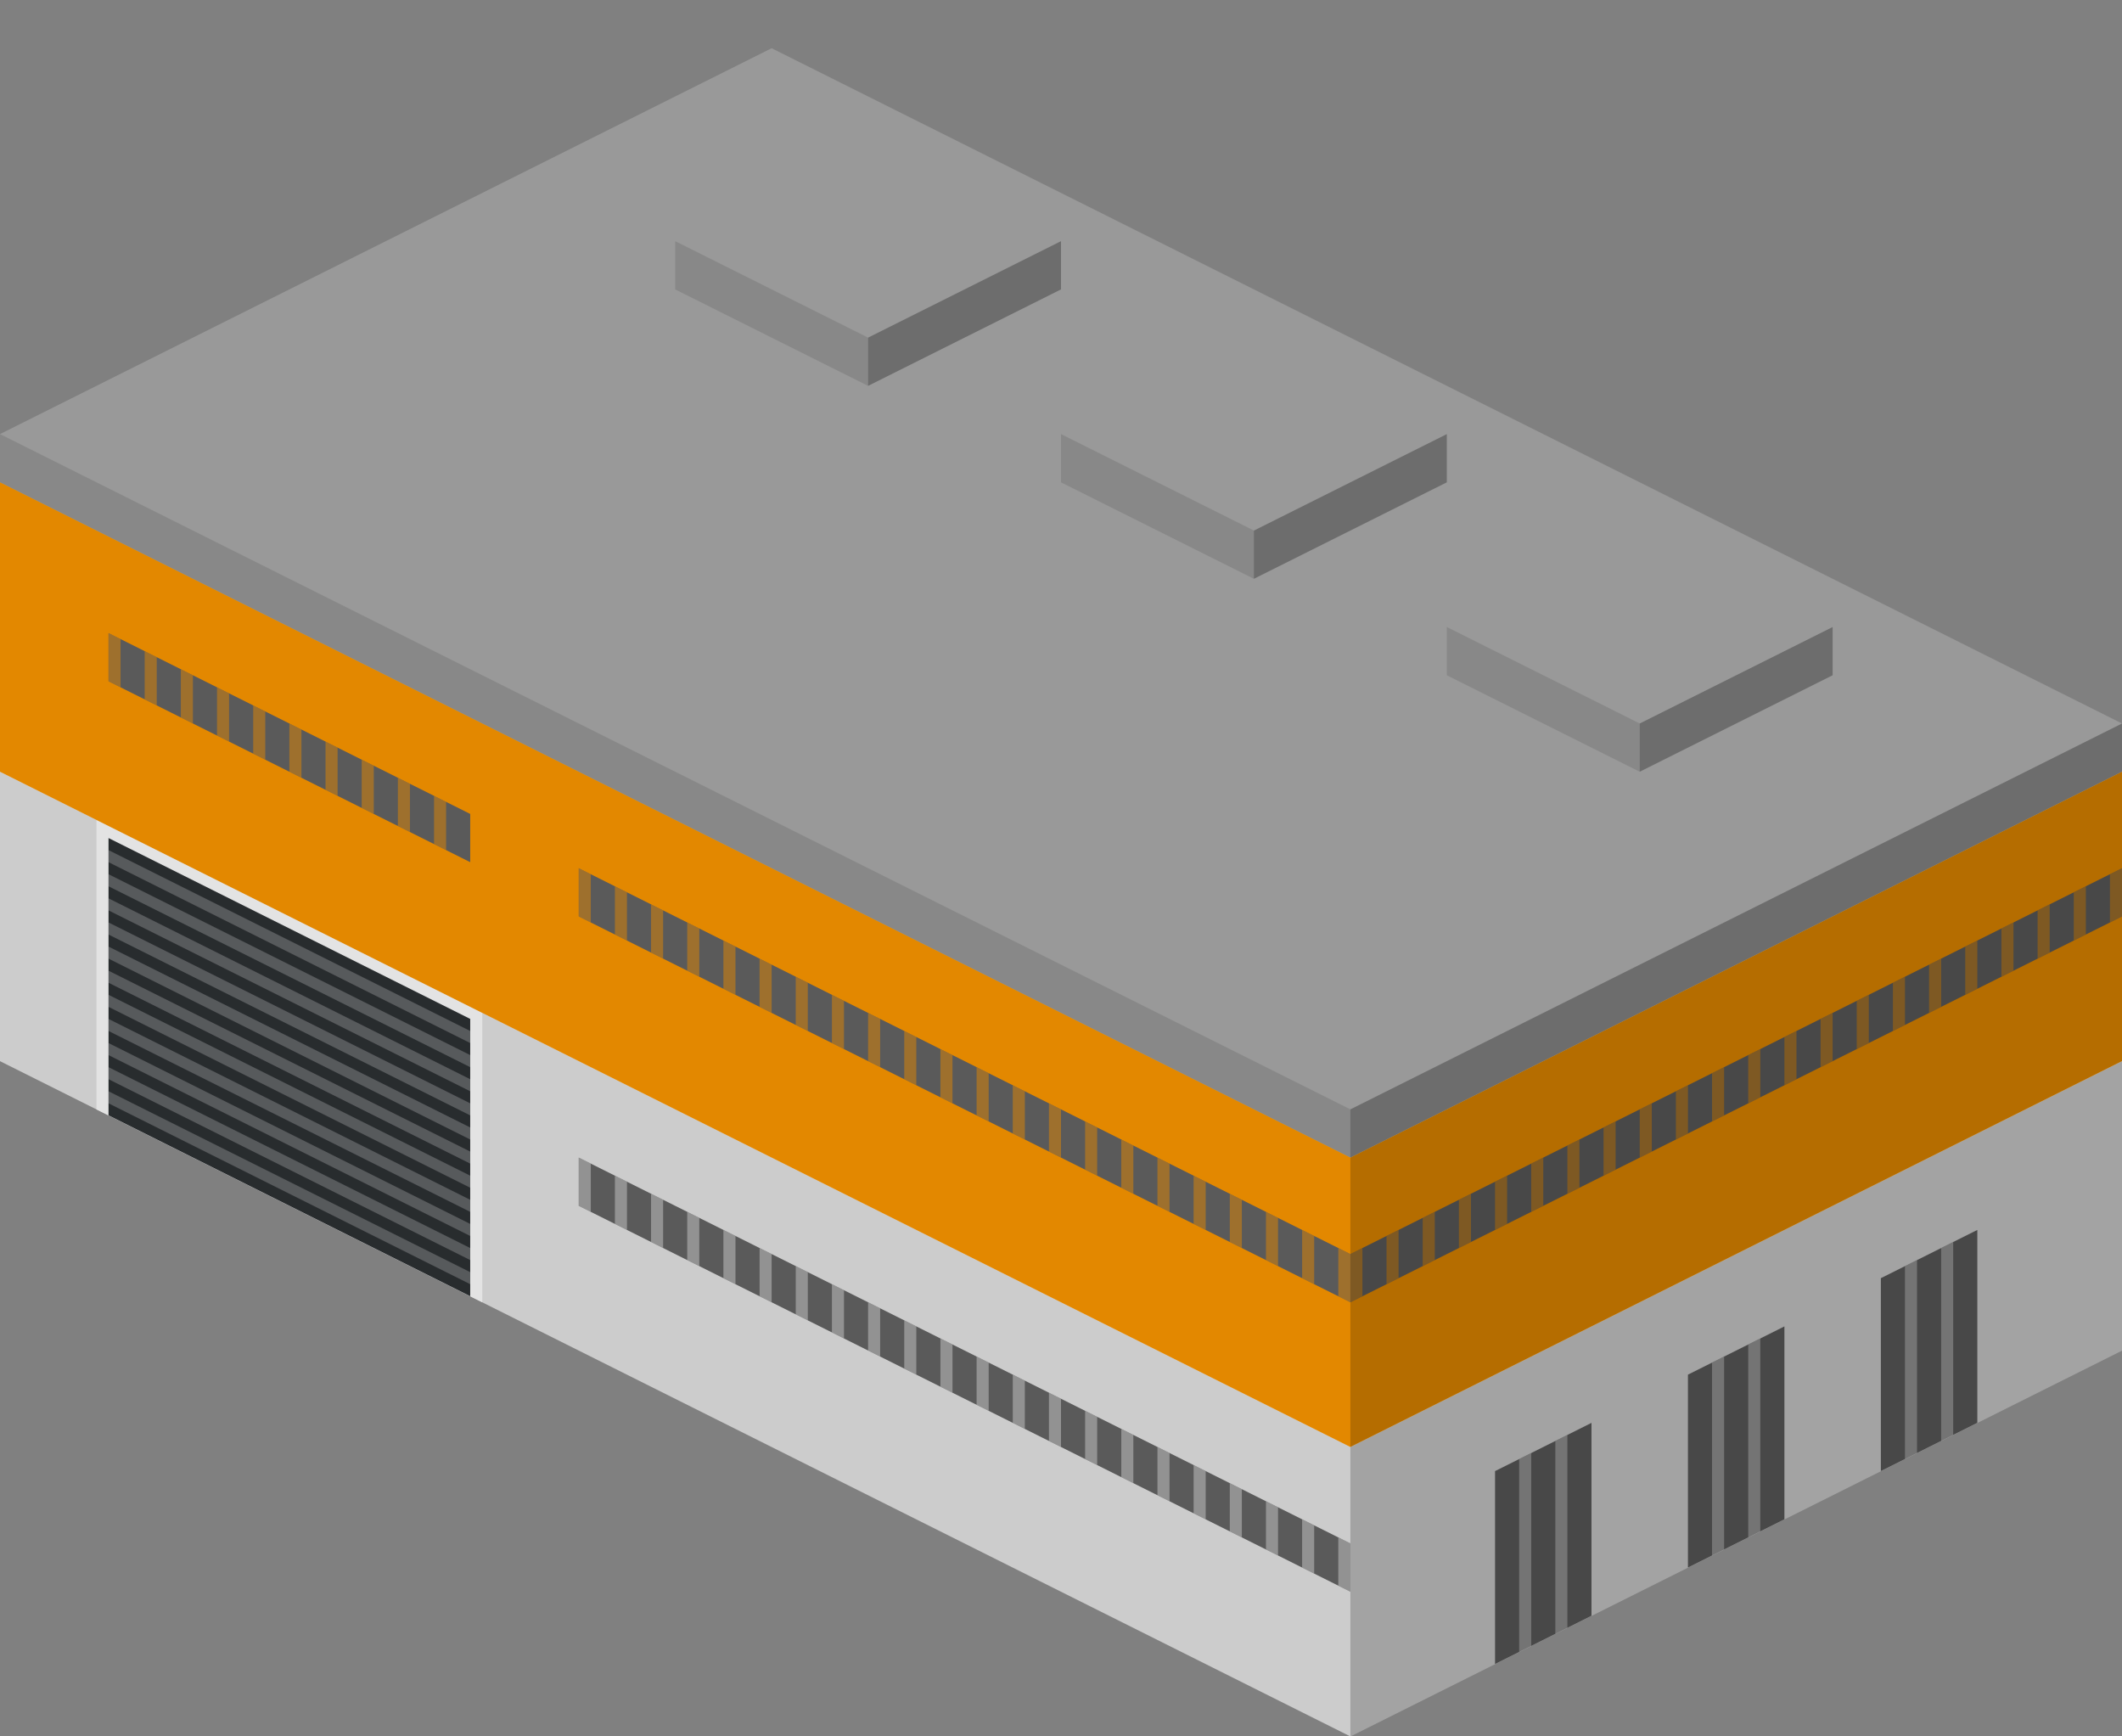 <?xml version="1.0" encoding="UTF-8" standalone="no"?>
<svg
   xmlns:dc="http://purl.org/dc/elements/1.1/"
   xmlns:cc="http://creativecommons.org/ns#"
   xmlns:rdf="http://www.w3.org/1999/02/22-rdf-syntax-ns#"
   xmlns:svg="http://www.w3.org/2000/svg"
   xmlns="http://www.w3.org/2000/svg"
   xmlns:sodipodi="http://sodipodi.sourceforge.net/DTD/sodipodi-0.dtd"
   xmlns:inkscape="http://www.inkscape.org/namespaces/inkscape"
   enable-background="new 0 0 176 144"
   height="144"
   viewBox="0 0 176 144"
   width="176"
   version="1.1"
   id="svg6512"
   sodipodi:docname="wheel_factory_7x4.svg"
   inkscape:version="0.92.4 (5da689c313, 2019-01-14)">
  <rect x="0" y="0" width="176" height="144" fill="#808080" stroke="none"/>
  <defs
     id="defs6516" />
  <sodipodi:namedview
     pagecolor="#ffffff"
     bordercolor="#666666"
     borderopacity="1"
     objecttolerance="10"
     gridtolerance="10"
     guidetolerance="10"
     inkscape:pageopacity="0"
     inkscape:pageshadow="2"
     inkscape:window-width="886"
     inkscape:window-height="480"
     id="namedview6514"
     showgrid="false"
     inkscape:zoom="1.6388889"
     inkscape:cx="88"
     inkscape:cy="72"
     inkscape:window-x="0"
     inkscape:window-y="0"
     inkscape:window-maximized="0"
     inkscape:current-layer="svg6512" />
  <path
     d="m64 32-64 32v24l112 56 64-32v-24z"
     fill="#e5e5e5"
     id="path6270" />
  <path
     d="m48 96v4l64 32v-4z"
     fill="#656565"
     id="path6272" />
  <g
     fill="#e5e5e5"
     id="g6318">
    <path
       d="m102 127 1 .5v-4l-1-.5z"
       opacity=".5"
       id="path6274" />
    <path
       d="m106 125-1-.5v4l1 .5z"
       opacity=".5"
       id="path6276" />
    <path
       d="m108 130 1 .5v-4l-1-.5z"
       opacity=".5"
       id="path6278" />
    <path
       d="m112 128-1-.5v4l1 .5z"
       opacity=".5"
       id="path6280" />
    <path
       d="m96 124 1 .5v-4l-1-.5z"
       opacity=".5"
       id="path6282" />
    <path
       d="m100 122-1-.5v4l1 .5z"
       opacity=".5"
       id="path6284" />
    <path
       d="m90 121 1 .5v-4l-1-.5z"
       opacity=".5"
       id="path6286" />
    <path
       d="m94 119-1-.5v4l1 .5z"
       opacity=".5"
       id="path6288" />
    <path
       d="m84 118 1 .5v-4l-1-.5z"
       opacity=".5"
       id="path6290" />
    <path
       d="m88 116-1-.5v4l1 .5z"
       opacity=".5"
       id="path6292" />
    <path
       d="m78 115 1 .5v-4l-1-.5z"
       opacity=".5"
       id="path6294" />
    <path
       d="m82 113-1-.5v4l1 .5z"
       opacity=".5"
       id="path6296" />
    <path
       d="m72 112 1 .5v-4l-1-.5z"
       opacity=".5"
       id="path6298" />
    <path
       d="m76 110-1-.5v4l1 .5z"
       opacity=".5"
       id="path6300" />
    <path
       d="m66 109 1 .5v-4l-1-.5z"
       opacity=".5"
       id="path6302" />
    <path
       d="m70 107-1-.5v4l1 .5z"
       opacity=".5"
       id="path6304" />
    <path
       d="m60 106 1 .5v-4l-1-.5z"
       opacity=".5"
       id="path6306" />
    <path
       d="m64 104-1-.5v4l1 .5z"
       opacity=".5"
       id="path6308" />
    <path
       d="m54 103 1 .5v-4l-1-.5z"
       opacity=".5"
       id="path6310" />
    <path
       d="m58 101-1-.5v4l1 .5z"
       opacity=".5"
       id="path6312" />
    <path
       d="m48 100 1 .5v-4l-1-.5z"
       opacity=".5"
       id="path6314" />
    <path
       d="m52 98-1-.5v4l1 .5z"
       opacity=".5"
       id="path6316" />
  </g>
  <path
     d="m164 102v16l-8 4v-16z"
     fill="#656565"
     id="path6320" />
  <path
     d="m162 119-1 .5v-16l1-.5z"
     fill="#e5e5e5"
     opacity=".5"
     id="path6322" />
  <path
     d="m158 105 1-.5v16l-1 .5z"
     fill="#e5e5e5"
     opacity=".5"
     id="path6324" />
  <path
     d="m148 110v16l-8 4v-16z"
     fill="#656565"
     id="path6326" />
  <path
     d="m146 127-1 .5v-16l1-.5z"
     fill="#e5e5e5"
     opacity=".5"
     id="path6328" />
  <path
     d="m142 113 1-.5v16l-1 .5z"
     fill="#e5e5e5"
     opacity=".5"
     id="path6330" />
  <path
     d="m132 118v16l-8 4v-16z"
     fill="#656565"
     id="path6332" />
  <path
     d="m130 135-1 .5v-16l1-.5z"
     fill="#e5e5e5"
     opacity=".5"
     id="path6334" />
  <path
     d="m126 121 1-.5v16l-1 .5z"
     fill="#e5e5e5"
     opacity=".5"
     id="path6336" />
  <path
     d="m176 112-64 32v-24l64-32z"
     opacity=".29"
     id="path6338" />
  <path
     d="m40 108-32-16v-24l32 16z"
     fill="#fff"
     id="path6340" />
  <path
     d="m9 69.5 30 15v23l-30-15z"
     fill="#2d3134"
     id="path6342" />
  <path
     d="m39 106.5-30-15v-1l30 15z"
     fill="#fff"
     opacity=".25"
     id="path6344" />
  <path
     d="m39 104.5-30-15v-1l30 15z"
     fill="#fff"
     opacity=".25"
     id="path6346" />
  <path
     d="m39 102.5-30-15v-1l30 15z"
     fill="#fff"
     opacity=".25"
     id="path6348" />
  <path
     d="m39 100.5-30-15v-1l30 15z"
     fill="#fff"
     opacity=".25"
     id="path6350" />
  <path
     d="m39 98.5-30-15v-1l30 15z"
     fill="#fff"
     opacity=".25"
     id="path6352" />
  <path
     d="m39 96.5-30-15v-1l30 15z"
     fill="#fff"
     opacity=".25"
     id="path6354" />
  <path
     d="m39 94.5-30-15v-1l30 15z"
     fill="#fff"
     opacity=".25"
     id="path6356" />
  <path
     d="m39 86.5-30-15v-1l30 15z"
     fill="#fff"
     opacity=".25"
     id="path6358" />
  <path
     d="m39 92.5-30-15v-1l30 15z"
     fill="#fff"
     opacity=".25"
     id="path6360" />
  <path
     d="m39 90.5-30-15v-1l30 15z"
     fill="#fff"
     opacity=".25"
     id="path6362" />
  <path
     d="m39 88.5-30-15v-1l30 15z"
     fill="#fff"
     opacity=".25"
     id="path6364" />
  <path
     d="m112 144-112-56v-24l112 56z"
     opacity=".11"
     id="path6366" />
  <path
     d="m64 8-64 32v24l112 56 64-32v-24z"
     fill="#f90"
     id="path6368" />
  <path
     d="m48 72v4l64 32v-4z"
     fill="#656565"
     id="path6370" />
  <path
     d="m102 103 1 .5v-4l-1-.5z"
     fill="#f90"
     opacity=".5"
     id="path6372" />
  <path
     d="m106 101-1-.5v4l1 .5z"
     fill="#f90"
     opacity=".5"
     id="path6374" />
  <path
     d="m108 106 1 .5v-4l-1-.5z"
     fill="#f90"
     opacity=".5"
     id="path6376" />
  <path
     d="m112 104-1-.5v4l1 .5z"
     fill="#f90"
     opacity=".5"
     id="path6378" />
  <path
     d="m96 100 1 .5v-4l-1-.5z"
     fill="#f90"
     opacity=".5"
     id="path6380" />
  <path
     d="m100 98-1-.5v4l1 .5z"
     fill="#f90"
     opacity=".5"
     id="path6382" />
  <path
     d="m90 97 1 .5v-4l-1-.5z"
     fill="#f90"
     opacity=".5"
     id="path6384" />
  <path
     d="m94 95-1-.5v4l1 .5z"
     fill="#f90"
     opacity=".5"
     id="path6386" />
  <path
     d="m84 94 1 .5v-4l-1-.5z"
     fill="#f90"
     opacity=".5"
     id="path6388" />
  <path
     d="m88 92-1-.5v4l1 .5z"
     fill="#f90"
     opacity=".5"
     id="path6390" />
  <path
     d="m78 91 1 .5v-4l-1-.5z"
     fill="#f90"
     opacity=".5"
     id="path6392" />
  <path
     d="m82 89-1-.5v4l1 .5z"
     fill="#f90"
     opacity=".5"
     id="path6394" />
  <path
     d="m72 88 1 .5v-4l-1-.5z"
     fill="#f90"
     opacity=".5"
     id="path6396" />
  <path
     d="m76 86-1-.5v4l1 .5z"
     fill="#f90"
     opacity=".5"
     id="path6398" />
  <path
     d="m66 85 1 .5v-4l-1-.5z"
     fill="#f90"
     opacity=".5"
     id="path6400" />
  <path
     d="m70 83-1-.5v4l1 .5z"
     fill="#f90"
     opacity=".5"
     id="path6402" />
  <path
     d="m60 82 1 .5v-4l-1-.5z"
     fill="#f90"
     opacity=".5"
     id="path6404" />
  <path
     d="m64 80-1-.5v4l1 .5z"
     fill="#f90"
     opacity=".5"
     id="path6406" />
  <path
     d="m54 79 1 .5v-4l-1-.5z"
     fill="#f90"
     opacity=".5"
     id="path6408" />
  <path
     d="m58 77-1-.5v4l1 .5z"
     fill="#f90"
     opacity=".5"
     id="path6410" />
  <path
     d="m48 76 1 .5v-4l-1-.5z"
     fill="#f90"
     opacity=".5"
     id="path6412" />
  <path
     d="m52 74-1-.5v4l1 .5z"
     fill="#f90"
     opacity=".5"
     id="path6414" />
  <path
     d="m39 67.5-30-15v4l30 15z"
     fill="#656565"
     id="path6416" />
  <path
     d="m33 68.5 1 .5v-4l-1-.5z"
     fill="#f90"
     opacity=".5"
     id="path6418" />
  <path
     d="m37 66.5-1-.5v4l1 .5z"
     fill="#f90"
     opacity=".5"
     id="path6420" />
  <path
     d="m27 65.5 1 .5v-4l-1-.5z"
     fill="#f90"
     opacity=".5"
     id="path6422" />
  <path
     d="m31 63.5-1-.5v4l1 .5z"
     fill="#f90"
     opacity=".5"
     id="path6424" />
  <path
     d="m21 62.5 1 .5v-4l-1-.5z"
     fill="#f90"
     opacity=".5"
     id="path6426" />
  <path
     d="m25 60.5-1-.5v4l1 .5z"
     fill="#f90"
     opacity=".5"
     id="path6428" />
  <path
     d="m15 59.5 1 .5v-4l-1-.5z"
     fill="#f90"
     opacity=".5"
     id="path6430" />
  <path
     d="m19 57.5-1-.5v4l1 .5z"
     fill="#f90"
     opacity=".5"
     id="path6432" />
  <path
     d="m9 56.5 1 .5v-4l-1-.5z"
     fill="#f90"
     opacity=".5"
     id="path6434" />
  <path
     d="m13 54.5-1-.5v4l1 .5z"
     fill="#f90"
     opacity=".5"
     id="path6436" />
  <path
     d="m176 72v4l-64 32v-4z"
     fill="#656565"
     id="path6438" />
  <path
     d="m122 103-1 .5v-4l1-.5z"
     fill="#f90"
     opacity=".5"
     id="path6440" />
  <path
     d="m118 101 1-.5v4l-1 .5z"
     fill="#f90"
     opacity=".5"
     id="path6442" />
  <path
     d="m116 106-1 .5v-4l1-.5z"
     fill="#f90"
     opacity=".5"
     id="path6444" />
  <path
     d="m112 104 1-.5v4l-1 .5z"
     fill="#f90"
     opacity=".5"
     id="path6446" />
  <path
     d="m128 100-1 .5v-4l1-.5z"
     fill="#f90"
     opacity=".5"
     id="path6448" />
  <path
     d="m124 98 1-.5v4l-1 .5z"
     fill="#f90"
     opacity=".5"
     id="path6450" />
  <path
     d="m134 97-1 .5v-4l1-.5z"
     fill="#f90"
     opacity=".5"
     id="path6452" />
  <path
     d="m130 95 1-.5v4l-1 .5z"
     fill="#f90"
     opacity=".5"
     id="path6454" />
  <path
     d="m140 94-1 .5v-4l1-.5z"
     fill="#f90"
     opacity=".5"
     id="path6456" />
  <path
     d="m136 92 1-.5v4l-1 .5z"
     fill="#f90"
     opacity=".5"
     id="path6458" />
  <path
     d="m146 91-1 .5v-4l1-.5z"
     fill="#f90"
     opacity=".5"
     id="path6460" />
  <path
     d="m142 89 1-.5v4l-1 .5z"
     fill="#f90"
     opacity=".5"
     id="path6462" />
  <path
     d="m152 88-1 .5v-4l1-.5z"
     fill="#f90"
     opacity=".5"
     id="path6464" />
  <path
     d="m148 86 1-.5v4l-1 .5z"
     fill="#f90"
     opacity=".5"
     id="path6466" />
  <path
     d="m158 85-1 .5v-4l1-.5z"
     fill="#f90"
     opacity=".5"
     id="path6468" />
  <path
     d="m154 83 1-.5v4l-1 .5z"
     fill="#f90"
     opacity=".5"
     id="path6470" />
  <path
     d="m164 82-1 .5v-4l1-.5z"
     fill="#f90"
     opacity=".5"
     id="path6472" />
  <path
     d="m160 80 1-.5v4l-1 .5z"
     fill="#f90"
     opacity=".5"
     id="path6474" />
  <path
     d="m170 79-1 .5v-4l1-.5z"
     fill="#f90"
     opacity=".5"
     id="path6476" />
  <path
     d="m166 77 1-.5v4l-1 .5z"
     fill="#f90"
     opacity=".5"
     id="path6478" />
  <path
     d="m176 76-1 .5v-4l1-.5z"
     fill="#f90"
     opacity=".5"
     id="path6480" />
  <path
     d="m172 74 1-.5v4l-1 .5z"
     fill="#f90"
     opacity=".5"
     id="path6482" />
  <path
     d="m112 120-112-56v-24l112 56z"
     opacity=".11"
     id="path6484" />
  <path
     d="m176 88-64 32v-24l64-32z"
     opacity=".29"
     id="path6486" />
  <path
     d="m64 4-64 32v4l112 56 64-32v-4z"
     fill="#999"
     id="path6488" />
  <path
     d="m112 96-112-56v-4l112 56z"
     opacity=".11"
     id="path6490" />
  <path
     d="m176 64-64 32v-4l64-32z"
     opacity=".29"
     id="path6492" />
  <path
     d="m72 12-16 8v4l16 8 16-8v-4z"
     fill="#999"
     id="path6494" />
  <path
     d="m88 24-16 8v-4l16-8z"
     opacity=".29"
     id="path6496" />
  <path
     d="m72 32-16-8v-4l16 8z"
     opacity=".11"
     id="path6498" />
  <path
     d="m104 28-16 8v4l16 8 16-8v-4z"
     fill="#999"
     id="path6500" />
  <path
     d="m120 40-16 8v-4l16-8z"
     opacity=".29"
     id="path6502" />
  <path
     d="m104 48-16-8v-4l16 8z"
     opacity=".11"
     id="path6504" />
  <path
     d="m136 44-16 8v4l16 8 16-8v-4z"
     fill="#999"
     id="path6506" />
  <path
     d="m152 56-16 8v-4l16-8z"
     opacity=".29"
     id="path6508" />
  <path
     d="m136 64-16-8v-4l16 8z"
     opacity=".11"
     id="path6510" />
</svg>
